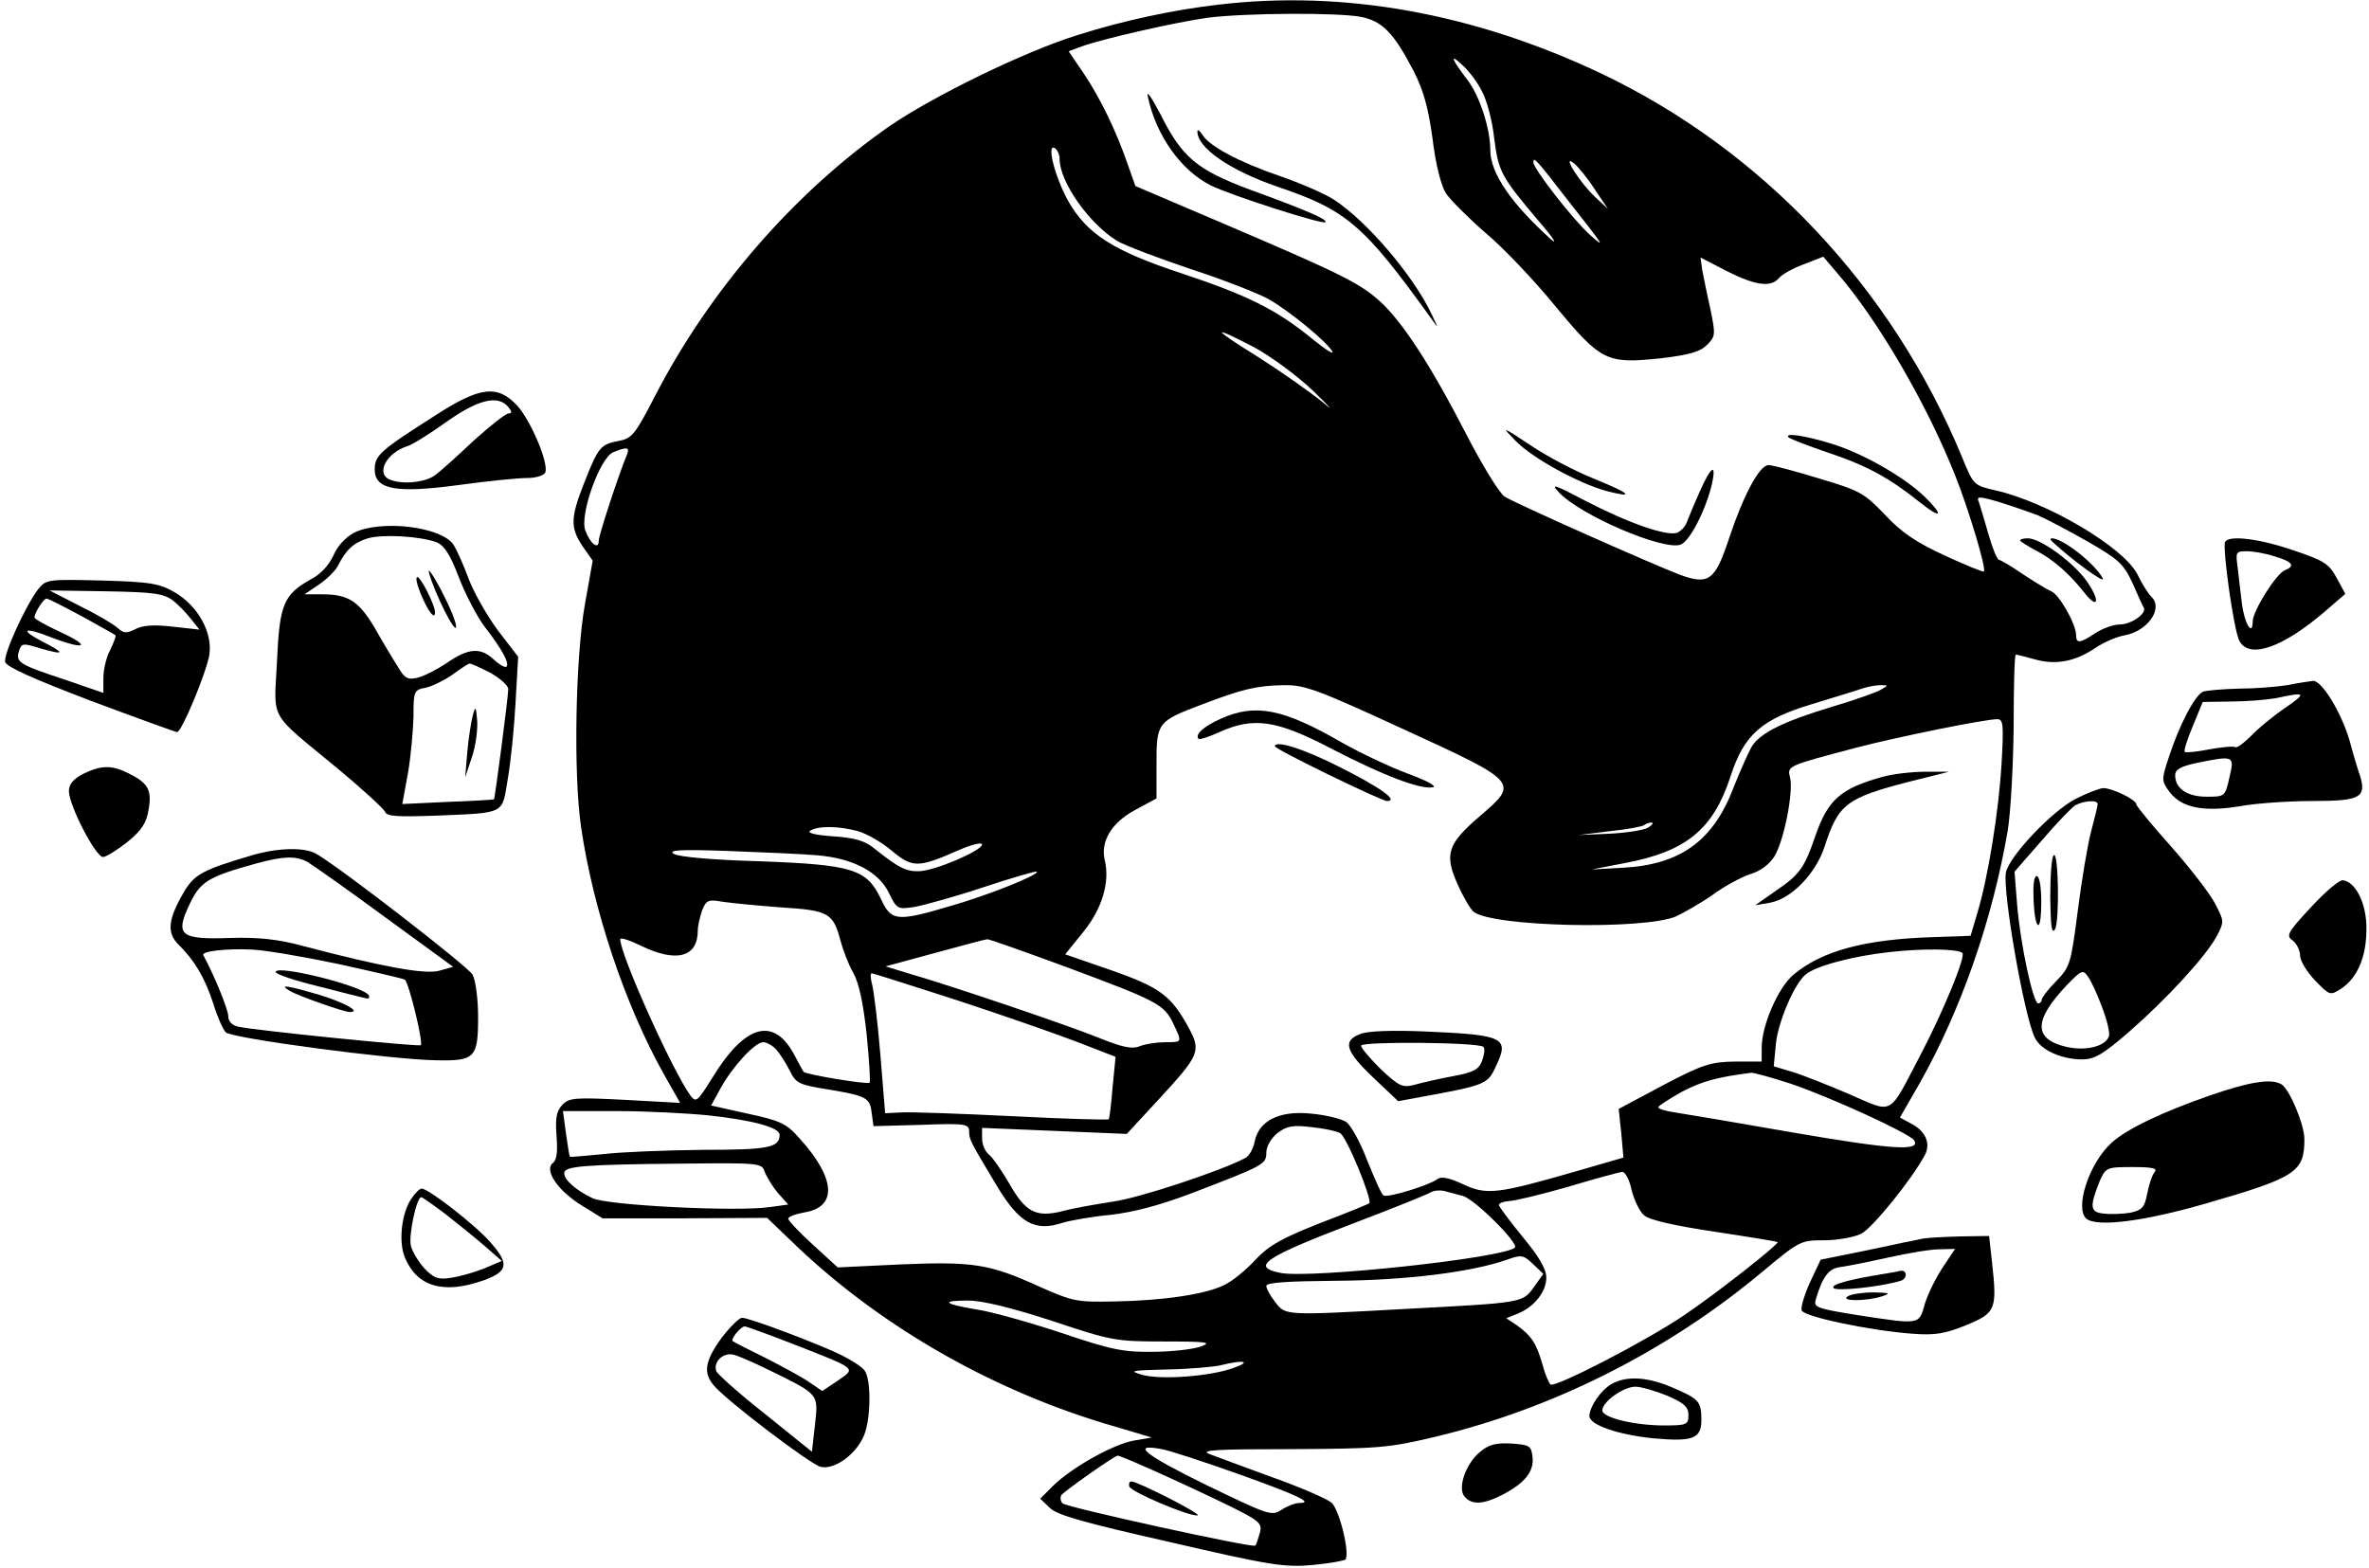 <?xml version="1.0" standalone="no"?>
<!DOCTYPE svg PUBLIC "-//W3C//DTD SVG 20010904//EN"
 "http://www.w3.org/TR/2001/REC-SVG-20010904/DTD/svg10.dtd">
<svg version="1.0" xmlns="http://www.w3.org/2000/svg"
 width="550pt" height="364pt" viewBox="0 0 550 364"
 preserveAspectRatio="xMidYMid meet">

<g transform="translate(0,364) scale(0.1,-0.1)"
fill="#000000" stroke="none">
<path d="M2827 3629 c-103 -12 -221 -37 -327 -71 -122 -38 -333 -141 -435
-211 -220 -153 -418 -381 -545 -628 -46 -89 -53 -97 -84 -103 -42 -8 -47 -14
-80 -98 -32 -81 -32 -104 -3 -147 l23 -33 -18 -101 c-22 -124 -27 -394 -9
-517 28 -193 103 -415 191 -572 l39 -69 -127 7 c-116 6 -130 5 -146 -11 -14
-15 -17 -30 -14 -72 3 -37 1 -57 -9 -64 -20 -17 13 -65 69 -99 l47 -29 191 0
191 1 72 -69 c200 -189 461 -337 737 -416 l84 -25 -41 -7 c-47 -8 -144 -62
-188 -105 l-30 -30 22 -21 c16 -17 81 -35 280 -80 233 -54 265 -59 331 -53 40
4 74 10 76 13 10 17 -15 117 -33 132 -11 9 -73 36 -138 59 -65 24 -131 48
-146 54 -22 9 21 11 190 11 200 1 227 3 328 27 277 65 543 199 762 381 91 76
93 77 148 77 31 0 69 7 86 15 27 14 118 127 148 183 14 27 2 56 -34 74 l-24
13 46 80 c96 170 169 380 204 585 7 41 13 150 14 242 0 93 2 168 5 168 3 0 22
-5 44 -11 49 -14 94 -5 140 26 19 13 51 27 70 30 52 10 88 61 62 88 -8 7 -23
31 -34 54 -33 63 -209 167 -328 194 -52 12 -52 12 -79 78 -163 394 -464 713
-839 891 -294 139 -596 194 -889 159z m332 -28 c50 -10 76 -36 123 -126 23
-45 34 -85 44 -158 7 -59 20 -109 31 -126 10 -15 51 -56 91 -91 41 -34 114
-111 163 -171 107 -129 119 -134 245 -121 66 8 91 15 107 31 20 20 20 24 8 83
-8 35 -16 76 -19 91 l-4 29 60 -31 c67 -34 103 -39 122 -17 6 8 32 23 57 32
l46 18 34 -40 c94 -109 208 -305 273 -470 31 -78 72 -215 66 -221 -2 -2 -43
15 -91 37 -67 31 -101 54 -139 95 -48 50 -58 56 -153 84 -55 17 -108 31 -117
31 -21 0 -58 -69 -91 -168 -33 -100 -47 -111 -114 -87 -70 27 -383 166 -408
182 -12 8 -52 73 -89 145 -84 163 -149 262 -201 309 -47 42 -89 63 -363 180
l-204 87 -17 48 c-27 79 -64 155 -102 212 l-36 53 27 10 c47 18 224 58 297 68
91 11 298 12 354 2z m282 -174 c11 -20 24 -69 28 -108 10 -78 16 -89 103 -192
34 -39 46 -58 28 -42 -91 82 -140 153 -140 206 0 50 -24 124 -52 162 -39 51
-43 64 -14 37 16 -14 37 -42 47 -63z m-981 -156 c0 -53 68 -150 133 -190 18
-11 95 -40 172 -66 77 -25 158 -57 181 -70 50 -29 135 -99 147 -121 5 -9 -15
4 -45 28 -84 69 -151 102 -304 153 -161 53 -221 92 -265 170 -30 55 -50 133
-30 121 6 -4 11 -15 11 -25z m1180 -96 c86 -109 89 -114 51 -80 -39 35 -131
153 -131 168 0 14 5 9 80 -88z m62 26 l31 -46 -29 27 c-35 32 -80 103 -50 79
10 -8 32 -35 48 -60z m-791 -367 c39 -21 100 -66 137 -101 45 -44 51 -51 18
-23 -28 22 -93 68 -145 101 -108 67 -112 76 -10 23z m-1456 -251 c-20 -49 -65
-186 -65 -199 0 -22 -20 -6 -31 24 -14 36 34 170 65 182 32 13 39 12 31 -7z
m3275 -139 c19 -8 72 -36 116 -61 73 -42 84 -52 105 -97 12 -28 24 -54 26 -57
8 -13 -29 -39 -55 -39 -15 0 -40 -9 -57 -20 -36 -24 -45 -25 -45 -5 0 26 -40
96 -58 102 -9 4 -39 22 -66 40 -26 18 -52 33 -55 33 -4 0 -15 26 -24 58 -9 31
-19 65 -22 74 -7 16 -4 17 47 2 29 -9 69 -23 88 -30z m-1470 -498 c266 -122
267 -123 177 -200 -76 -65 -84 -89 -54 -157 13 -30 30 -59 38 -66 42 -35 394
-43 470 -11 19 9 58 31 85 50 27 20 66 41 87 48 24 7 45 23 57 42 22 37 44
149 36 182 -7 28 -8 27 154 70 96 25 298 66 327 66 14 0 15 -13 10 -102 -7
-117 -32 -267 -56 -347 l-16 -54 -86 -3 c-160 -5 -260 -32 -326 -88 -35 -30
-73 -117 -73 -169 l0 -32 -62 0 c-56 -1 -74 -6 -167 -55 l-103 -55 6 -56 5
-57 -107 -31 c-184 -53 -210 -57 -265 -31 -32 15 -51 19 -60 12 -18 -14 -115
-44 -125 -38 -5 3 -21 40 -38 82 -16 42 -38 82 -49 89 -11 7 -47 16 -80 19
-74 8 -122 -16 -132 -64 -3 -17 -13 -35 -22 -39 -56 -30 -247 -93 -306 -101
-38 -6 -91 -15 -117 -22 -63 -16 -87 -3 -125 64 -17 29 -38 60 -47 67 -9 7
-16 24 -16 38 l0 24 168 -7 168 -7 73 79 c96 104 100 113 71 167 -41 75 -66
94 -180 134 l-107 37 42 52 c44 54 62 116 50 166 -11 44 16 88 70 117 l50 27
0 81 c0 95 2 98 105 137 94 36 128 44 190 45 49 1 78 -10 280 -103z m1106 92
c-11 -6 -61 -24 -112 -39 -110 -33 -166 -60 -186 -91 -8 -13 -27 -56 -43 -96
-47 -124 -123 -180 -258 -187 l-72 -4 78 15 c143 27 205 79 245 202 31 96 72
132 189 167 48 15 99 30 113 35 14 5 34 9 45 9 20 0 20 0 1 -11z m-540 -320
c-11 -6 -51 -12 -90 -14 l-71 -3 73 9 c40 4 76 11 79 14 4 3 11 6 17 6 6 0 2
-6 -8 -12z m-1834 -8 c20 -6 56 -26 79 -46 48 -40 62 -39 155 2 30 13 54 19
54 13 0 -14 -109 -61 -146 -62 -31 -1 -48 8 -107 55 -20 16 -45 23 -93 26 -42
3 -61 8 -53 13 19 12 66 11 111 -1z m-95 -56 c83 -7 143 -38 167 -88 18 -37
20 -38 59 -32 22 4 95 24 161 46 66 22 122 38 123 36 7 -7 -116 -56 -201 -80
-125 -37 -137 -35 -161 17 -33 69 -66 79 -279 87 -108 3 -189 10 -201 17 -16
9 12 11 125 7 80 -3 173 -7 207 -10z m-84 -121 c111 -7 121 -13 138 -76 6 -23
19 -57 30 -76 13 -23 23 -69 31 -142 6 -60 9 -111 7 -113 -5 -5 -148 19 -153
25 -2 2 -11 19 -20 36 -48 94 -116 76 -193 -51 -34 -54 -37 -57 -50 -40 -42
58 -163 327 -163 363 0 5 21 -2 48 -15 82 -40 132 -27 132 35 0 11 5 32 10 47
10 24 14 26 48 20 20 -3 81 -9 135 -13z m664 -139 c209 -78 226 -86 247 -131
21 -44 21 -43 -18 -43 -19 0 -46 -4 -59 -9 -19 -8 -41 -3 -98 20 -72 29 -343
121 -444 150 l-49 15 114 31 c63 17 118 32 122 32 3 1 87 -29 185 -65z m2079
33 c8 -8 -44 -135 -97 -236 -76 -145 -61 -137 -165 -92 -49 21 -109 45 -133
52 l-43 13 5 52 c5 51 43 140 69 161 23 20 111 43 193 52 78 9 161 8 171 -2z
m-2339 -108 c104 -34 230 -78 280 -97 l93 -36 -7 -71 c-3 -38 -7 -72 -9 -74
-2 -2 -102 1 -221 7 -120 6 -236 10 -258 9 l-40 -2 -11 135 c-6 74 -15 147
-19 163 -4 15 -5 27 -1 27 3 0 90 -28 193 -61z m-415 -116 c9 -10 23 -32 32
-50 14 -29 22 -32 90 -43 89 -15 96 -19 100 -56 l4 -29 111 3 c102 4 111 2
111 -15 0 -19 2 -23 67 -131 50 -82 86 -102 148 -82 19 6 70 15 113 19 53 6
114 22 188 50 169 65 174 67 174 95 0 14 11 33 26 45 21 16 35 19 77 14 29 -3
59 -9 68 -14 15 -7 76 -156 68 -163 -2 -2 -53 -23 -114 -46 -88 -35 -118 -51
-150 -85 -22 -24 -54 -50 -71 -58 -42 -22 -141 -37 -255 -39 -89 -2 -98 0
-175 34 -116 53 -154 59 -322 52 l-147 -7 -58 53 c-31 28 -57 56 -57 60 0 5
17 11 39 15 76 13 71 80 -14 173 -29 33 -44 40 -119 56 l-85 19 22 40 c28 51
80 107 99 107 8 0 22 -8 30 -17z m2354 -79 c90 -30 278 -116 288 -132 16 -26
-53 -21 -280 18 -131 23 -256 44 -276 47 -21 3 -38 8 -38 12 0 3 25 19 55 36
46 24 82 34 161 44 7 0 47 -11 90 -25z m-2511 -74 c102 -11 165 -28 165 -45 0
-30 -26 -35 -179 -35 -86 -1 -190 -5 -231 -10 -41 -4 -76 -7 -77 -6 -1 1 -5
25 -9 54 l-7 52 124 0 c68 0 165 -5 214 -10z m130 -130 c4 -11 17 -33 30 -49
l25 -28 -43 -6 c-78 -11 -379 4 -412 21 -39 19 -65 42 -65 58 0 16 44 20 277
22 174 2 182 1 188 -18z m2013 -43 c6 -24 19 -51 29 -59 12 -11 70 -24 163
-38 80 -12 146 -23 147 -24 5 -4 -144 -121 -217 -170 -90 -61 -298 -168 -310
-161 -4 3 -13 24 -19 47 -14 49 -26 67 -60 91 l-24 16 25 10 c39 15 68 51 68
84 0 20 -16 48 -55 95 -30 37 -55 70 -55 74 0 4 10 8 23 9 12 0 74 15 137 33
63 19 120 34 126 35 7 0 17 -18 22 -42z m-392 -14 c26 -6 131 -110 121 -120
-25 -24 -469 -72 -543 -59 -72 14 -40 36 170 116 87 33 166 65 175 70 9 6 25
7 36 4 11 -3 30 -8 41 -11z m165 -212 c-26 -36 -25 -36 -291 -50 -288 -16
-285 -16 -309 15 -12 15 -21 32 -21 38 0 8 50 11 163 12 161 1 314 20 396 49
33 12 38 11 60 -10 l24 -23 -22 -31z m-1119 -78 c138 -46 147 -48 260 -48 102
0 113 -2 85 -12 -17 -6 -67 -12 -111 -12 -68 -1 -97 5 -212 44 -73 24 -161 49
-195 54 -78 13 -87 21 -22 21 34 0 99 -16 195 -47z m423 -109 c-53 -20 -171
-29 -215 -16 -30 9 -23 10 60 12 52 1 109 6 125 10 52 13 72 9 30 -6z m8 -246
c140 -50 178 -68 144 -68 -10 0 -28 -7 -42 -16 -23 -15 -30 -12 -175 58 -143
70 -176 97 -103 83 18 -3 97 -29 176 -57z m-226 21 c26 -11 101 -45 166 -76
113 -54 118 -58 112 -82 -4 -14 -8 -28 -11 -30 -6 -6 -438 89 -447 98 -5 5 -6
14 -3 19 6 9 124 92 131 92 2 0 25 -9 52 -21z"/>
<path d="M2665 3415 c19 -89 76 -170 145 -205 45 -23 261 -92 267 -86 6 6 -39
26 -176 76 -123 46 -157 75 -207 175 -21 40 -33 57 -29 40z"/>
<path d="M2780 3335 c-1 -38 76 -91 187 -129 160 -54 200 -89 356 -306 17 -24
17 -24 1 10 -43 91 -152 218 -228 267 -22 14 -78 38 -124 54 -94 32 -166 70
-181 97 -6 9 -11 12 -11 7z"/>
<path d="M3519 2616 c39 -40 145 -98 210 -116 69 -18 57 -6 -30 29 -44 18
-111 53 -147 78 -67 44 -67 44 -33 9z"/>
<path d="M4153 2624 c3 -3 44 -19 91 -35 90 -30 143 -59 214 -116 50 -40 56
-31 10 14 -48 46 -144 101 -217 123 -61 19 -111 26 -98 14z"/>
<path d="M3946 2498 c-13 -29 -26 -61 -30 -71 -3 -9 -13 -20 -22 -24 -24 -9
-115 23 -213 74 -72 38 -82 41 -62 20 49 -53 240 -135 282 -122 22 7 60 82 74
143 10 48 -3 39 -29 -20z"/>
<path d="M4690 2385 c0 -2 17 -13 38 -24 40 -21 76 -53 111 -97 32 -41 38 -20
6 26 -30 43 -107 100 -137 100 -10 0 -18 -2 -18 -5z"/>
<path d="M4766 2381 c43 -40 123 -99 116 -84 -19 35 -93 93 -118 93 -5 0 -4
-4 2 -9z"/>
<path d="M2834 1971 c-40 -18 -61 -37 -51 -47 2 -2 24 5 48 16 80 36 133 28
261 -39 120 -62 206 -95 235 -89 10 2 -16 16 -57 31 -41 15 -111 48 -155 73
-137 79 -201 91 -281 55z"/>
<path d="M2960 1907 c0 -7 247 -127 260 -127 29 0 -16 32 -112 80 -83 42 -148
62 -148 47z"/>
<path d="M4370 1836 c-97 -27 -126 -53 -155 -136 -25 -74 -37 -91 -90 -127
l-50 -35 35 6 c49 9 106 68 126 130 32 99 50 113 197 151 l92 23 -55 0 c-30 0
-75 -5 -100 -12z"/>
<path d="M3158 1239 c-42 -16 -34 -40 30 -101 l58 -55 54 10 c148 27 154 29
173 71 32 67 20 73 -168 81 -74 3 -130 1 -147 -6z m286 -30 c4 -3 2 -18 -3
-32 -8 -21 -20 -27 -68 -36 -32 -6 -72 -15 -89 -20 -28 -7 -35 -4 -78 36 -25
25 -46 49 -46 55 0 10 274 8 284 -3z"/>
<path d="M2622 188 c4 -12 134 -68 158 -67 15 1 -137 78 -153 79 -5 0 -7 -5
-5 -12z"/>
<path d="M1010 2675 c-127 -81 -140 -92 -140 -125 0 -47 49 -56 197 -36 65 9
136 16 156 16 22 0 40 6 43 13 8 22 -33 119 -65 155 -46 49 -86 45 -191 -23z
m170 20 c9 -11 9 -15 1 -15 -7 0 -42 -28 -80 -62 -37 -35 -77 -71 -89 -80 -22
-18 -76 -24 -106 -12 -35 13 -9 63 40 78 11 3 52 29 90 56 73 52 120 64 144
35z"/>
<path d="M822 2403 c-19 -10 -39 -31 -48 -53 -10 -22 -30 -44 -52 -55 -64 -36
-73 -58 -79 -192 -7 -139 -21 -114 139 -246 59 -49 109 -95 112 -102 4 -11 29
-12 118 -9 164 7 153 2 167 86 7 40 15 120 18 178 l6 105 -47 61 c-25 34 -56
88 -68 120 -12 33 -28 68 -35 79 -28 42 -168 59 -231 28z m191 -22 c18 -7 32
-28 52 -81 15 -39 42 -91 60 -115 41 -53 58 -85 51 -93 -3 -3 -16 4 -29 16
-31 29 -58 28 -109 -7 -24 -16 -55 -32 -70 -35 -22 -5 -29 -1 -45 27 -11 17
-35 57 -53 89 -37 62 -61 78 -122 78 l-41 0 34 23 c18 12 38 32 44 44 18 36
36 53 69 63 34 10 121 5 159 -9z m125 -303 c23 -13 42 -30 42 -38 0 -19 -31
-254 -33 -256 -1 -1 -49 -4 -107 -6 l-106 -5 13 71 c7 39 12 99 13 132 0 59 1
62 28 67 15 3 43 17 62 30 19 14 37 26 40 26 3 1 24 -9 48 -21z"/>
<path d="M996 2310 c12 -45 62 -146 63 -125 0 11 -16 49 -35 85 -19 36 -32 54
-28 40z"/>
<path d="M976 2263 c17 -42 34 -64 34 -45 0 17 -33 82 -41 82 -5 0 -1 -17 7
-37z"/>
<path d="M1098 1980 c-4 -14 -10 -53 -13 -85 l-5 -60 15 45 c9 25 14 63 13 85
-3 35 -4 37 -10 15z"/>
<path d="M5166 2382 c-7 -12 20 -206 33 -230 23 -44 103 -15 202 71 l44 38
-20 37 c-18 33 -29 40 -100 64 -79 27 -149 36 -159 20z m115 -34 c41 -12 49
-22 24 -32 -20 -7 -75 -95 -75 -119 0 -36 -19 -6 -25 41 -3 26 -8 64 -10 85
-5 35 -4 37 21 37 15 0 44 -5 65 -12z"/>
<path d="M88 2271 c-28 -37 -80 -149 -76 -168 2 -11 64 -39 198 -90 107 -40
198 -73 201 -73 11 0 68 138 75 179 8 52 -26 114 -81 146 -35 20 -56 24 -169
27 -126 3 -129 3 -148 -21z m313 -25 c14 -11 33 -31 43 -44 l19 -24 -63 7
c-44 5 -69 3 -86 -6 -20 -10 -27 -10 -41 3 -10 9 -49 32 -88 51 l-70 36 130
-2 c111 -2 134 -5 156 -21z m-211 -37 c41 -23 76 -42 78 -44 2 -2 -4 -17 -12
-34 -9 -16 -16 -46 -16 -65 l0 -35 -87 30 c-109 36 -117 41 -109 67 6 19 9 19
51 6 56 -16 57 -11 4 16 -56 29 -43 35 20 10 78 -30 95 -22 24 11 -35 16 -63
32 -63 35 0 11 21 44 28 44 4 0 41 -19 82 -41z"/>
<path d="M5310 2049 c-25 -4 -75 -8 -112 -8 -36 -1 -74 -4 -83 -7 -19 -8 -55
-76 -80 -153 -17 -52 -17 -54 2 -80 28 -37 79 -47 164 -33 38 7 114 12 169 12
109 0 125 8 109 59 -5 14 -16 51 -24 81 -20 68 -65 140 -85 139 -8 -1 -35 -5
-60 -10z m-5 -53 c-28 -19 -63 -48 -79 -65 -16 -16 -32 -28 -36 -26 -5 3 -32
0 -61 -5 -29 -6 -54 -8 -57 -6 -2 3 6 30 19 60 l23 56 65 1 c36 0 84 4 106 8
69 15 71 12 20 -23z m-129 -161 c-10 -45 -11 -45 -53 -45 -45 0 -73 19 -73 50
0 13 12 20 48 28 89 18 90 18 78 -33z"/>
<path d="M193 1843 c-23 -12 -33 -24 -33 -40 0 -33 62 -153 79 -153 7 0 33 16
57 35 33 27 44 44 49 75 8 46 -1 62 -48 85 -38 19 -63 18 -104 -2z"/>
<path d="M4819 1785 c-56 -29 -154 -133 -162 -171 -8 -43 42 -332 67 -383 13
-29 62 -51 110 -51 29 0 49 12 110 65 87 76 178 175 203 222 17 33 17 34 -5
76 -12 23 -58 82 -102 132 -44 49 -80 93 -80 97 0 11 -56 38 -77 38 -10 -1
-39 -12 -64 -25z m51 -12 c0 -5 -7 -33 -15 -63 -8 -30 -22 -113 -31 -184 -16
-124 -18 -131 -50 -164 -19 -19 -34 -39 -34 -44 0 -4 -4 -8 -8 -8 -12 0 -42
141 -49 230 l-6 76 63 72 c34 40 69 76 78 82 20 11 52 13 52 3z m10 -471 c12
-31 19 -61 16 -69 -9 -23 -53 -34 -98 -24 -78 18 -77 62 1 144 33 34 37 36 48
20 7 -9 22 -41 33 -71z"/>
<path d="M4768 1654 c-5 -4 -8 -48 -8 -98 1 -66 3 -86 11 -74 11 20 8 184 -3
172z"/>
<path d="M4721 1563 c1 -77 17 -100 18 -26 1 34 -3 65 -9 68 -6 4 -10 -12 -9
-42z"/>
<path d="M585 1654 c-115 -34 -134 -44 -159 -87 -36 -62 -39 -93 -12 -120 37
-36 62 -78 81 -137 9 -30 23 -61 29 -67 13 -14 381 -63 487 -65 92 -2 99 5 99
101 0 42 -6 86 -13 98 -10 18 -301 244 -362 280 -27 16 -88 15 -150 -3z m128
-15 c12 -7 93 -64 180 -128 l159 -116 -32 -9 c-32 -9 -125 7 -315 57 -59 16
-104 21 -171 19 -116 -4 -128 6 -94 78 25 53 43 64 155 95 63 17 91 18 118 4z
m70 -237 c82 -18 152 -34 157 -37 9 -6 43 -145 37 -152 -5 -4 -384 34 -424 43
-14 3 -23 12 -23 24 0 15 -31 92 -58 142 -5 9 53 16 113 13 28 -1 117 -16 198
-33z"/>
<path d="M640 1383 c0 -5 44 -20 98 -33 53 -14 103 -26 111 -28 7 -2 10 1 7 7
-14 22 -216 72 -216 54z"/>
<path d="M673 1339 c20 -12 126 -49 139 -49 28 0 -12 22 -71 40 -75 22 -95 25
-68 9z"/>
<path d="M5365 1533 c-55 -59 -58 -66 -42 -77 9 -7 17 -23 17 -35 0 -12 16
-38 35 -58 34 -35 35 -35 60 -19 38 25 59 74 59 138 1 59 -25 111 -55 114 -8
1 -41 -27 -74 -63z"/>
<path d="M5130 1096 c-107 -37 -194 -78 -228 -110 -52 -47 -86 -152 -58 -176
25 -20 134 -6 276 35 211 61 230 73 230 150 0 33 -34 115 -53 127 -23 14 -72
7 -167 -26z m-128 -178 c-6 -7 -13 -30 -17 -50 -6 -32 -12 -38 -39 -44 -18 -3
-46 -4 -62 -2 -32 3 -33 16 -9 76 14 31 16 32 76 32 48 0 59 -3 51 -12z"/>
<path d="M954 855 c-22 -34 -29 -99 -14 -135 28 -68 90 -86 183 -53 57 21 60
38 15 89 -34 39 -143 124 -159 124 -5 0 -16 -11 -25 -25z m80 -34 c28 -22 69
-55 91 -74 l40 -35 -40 -17 c-22 -9 -57 -19 -77 -22 -31 -5 -41 -1 -63 22 -14
16 -28 39 -31 52 -6 23 13 113 24 113 3 0 28 -18 56 -39z"/>
<path d="M4465 764 c-11 -2 -69 -14 -129 -27 l-109 -22 -25 -53 c-13 -29 -22
-59 -19 -65 6 -15 161 -47 257 -54 53 -4 76 0 125 20 68 28 72 36 60 144 l-7
63 -66 -1 c-37 -1 -76 -3 -87 -5z m46 -66 c-16 -24 -35 -62 -42 -85 -14 -50
-10 -49 -155 -27 -99 16 -104 18 -98 38 16 53 30 71 58 74 15 2 65 12 110 22
44 10 98 19 118 19 l37 1 -28 -42z"/>
<path d="M4380 683 c-88 -14 -131 -26 -123 -34 8 -8 110 3 156 17 16 5 15 26
-1 23 -4 -1 -18 -4 -32 -6z"/>
<path d="M4290 630 c-19 -12 42 -12 80 0 21 7 17 8 -20 9 -25 0 -52 -4 -60 -9z"/>
<path d="M1675 533 c-39 -54 -43 -81 -17 -111 32 -37 223 -182 247 -188 32 -8
83 29 101 73 16 38 17 131 1 151 -6 8 -29 23 -51 34 -49 25 -216 88 -233 88
-7 0 -28 -21 -48 -47z m164 -13 c153 -60 149 -56 106 -86 l-36 -24 -28 19
c-15 11 -61 36 -102 57 -41 20 -76 38 -78 40 -5 5 19 34 28 34 4 0 53 -18 110
-40z m-44 -66 c107 -53 105 -51 97 -123 l-7 -62 -108 87 c-60 47 -111 93 -114
100 -8 22 17 45 41 38 12 -3 53 -21 91 -40z"/>
<path d="M3741 426 c-24 -14 -50 -51 -51 -74 0 -21 68 -44 150 -52 90 -8 110
-1 110 43 0 43 -6 49 -67 75 -58 25 -107 28 -142 8z m130 -27 c39 -17 49 -26
49 -45 0 -22 -4 -24 -56 -24 -69 0 -144 18 -144 35 0 20 49 55 77 55 13 0 47
-10 74 -21z"/>
<path d="M3438 270 c-34 -26 -55 -85 -38 -105 17 -20 43 -19 88 4 52 27 74 54
70 88 -3 26 -7 28 -49 31 -34 2 -52 -2 -71 -18z"/>
</g>
</svg>
